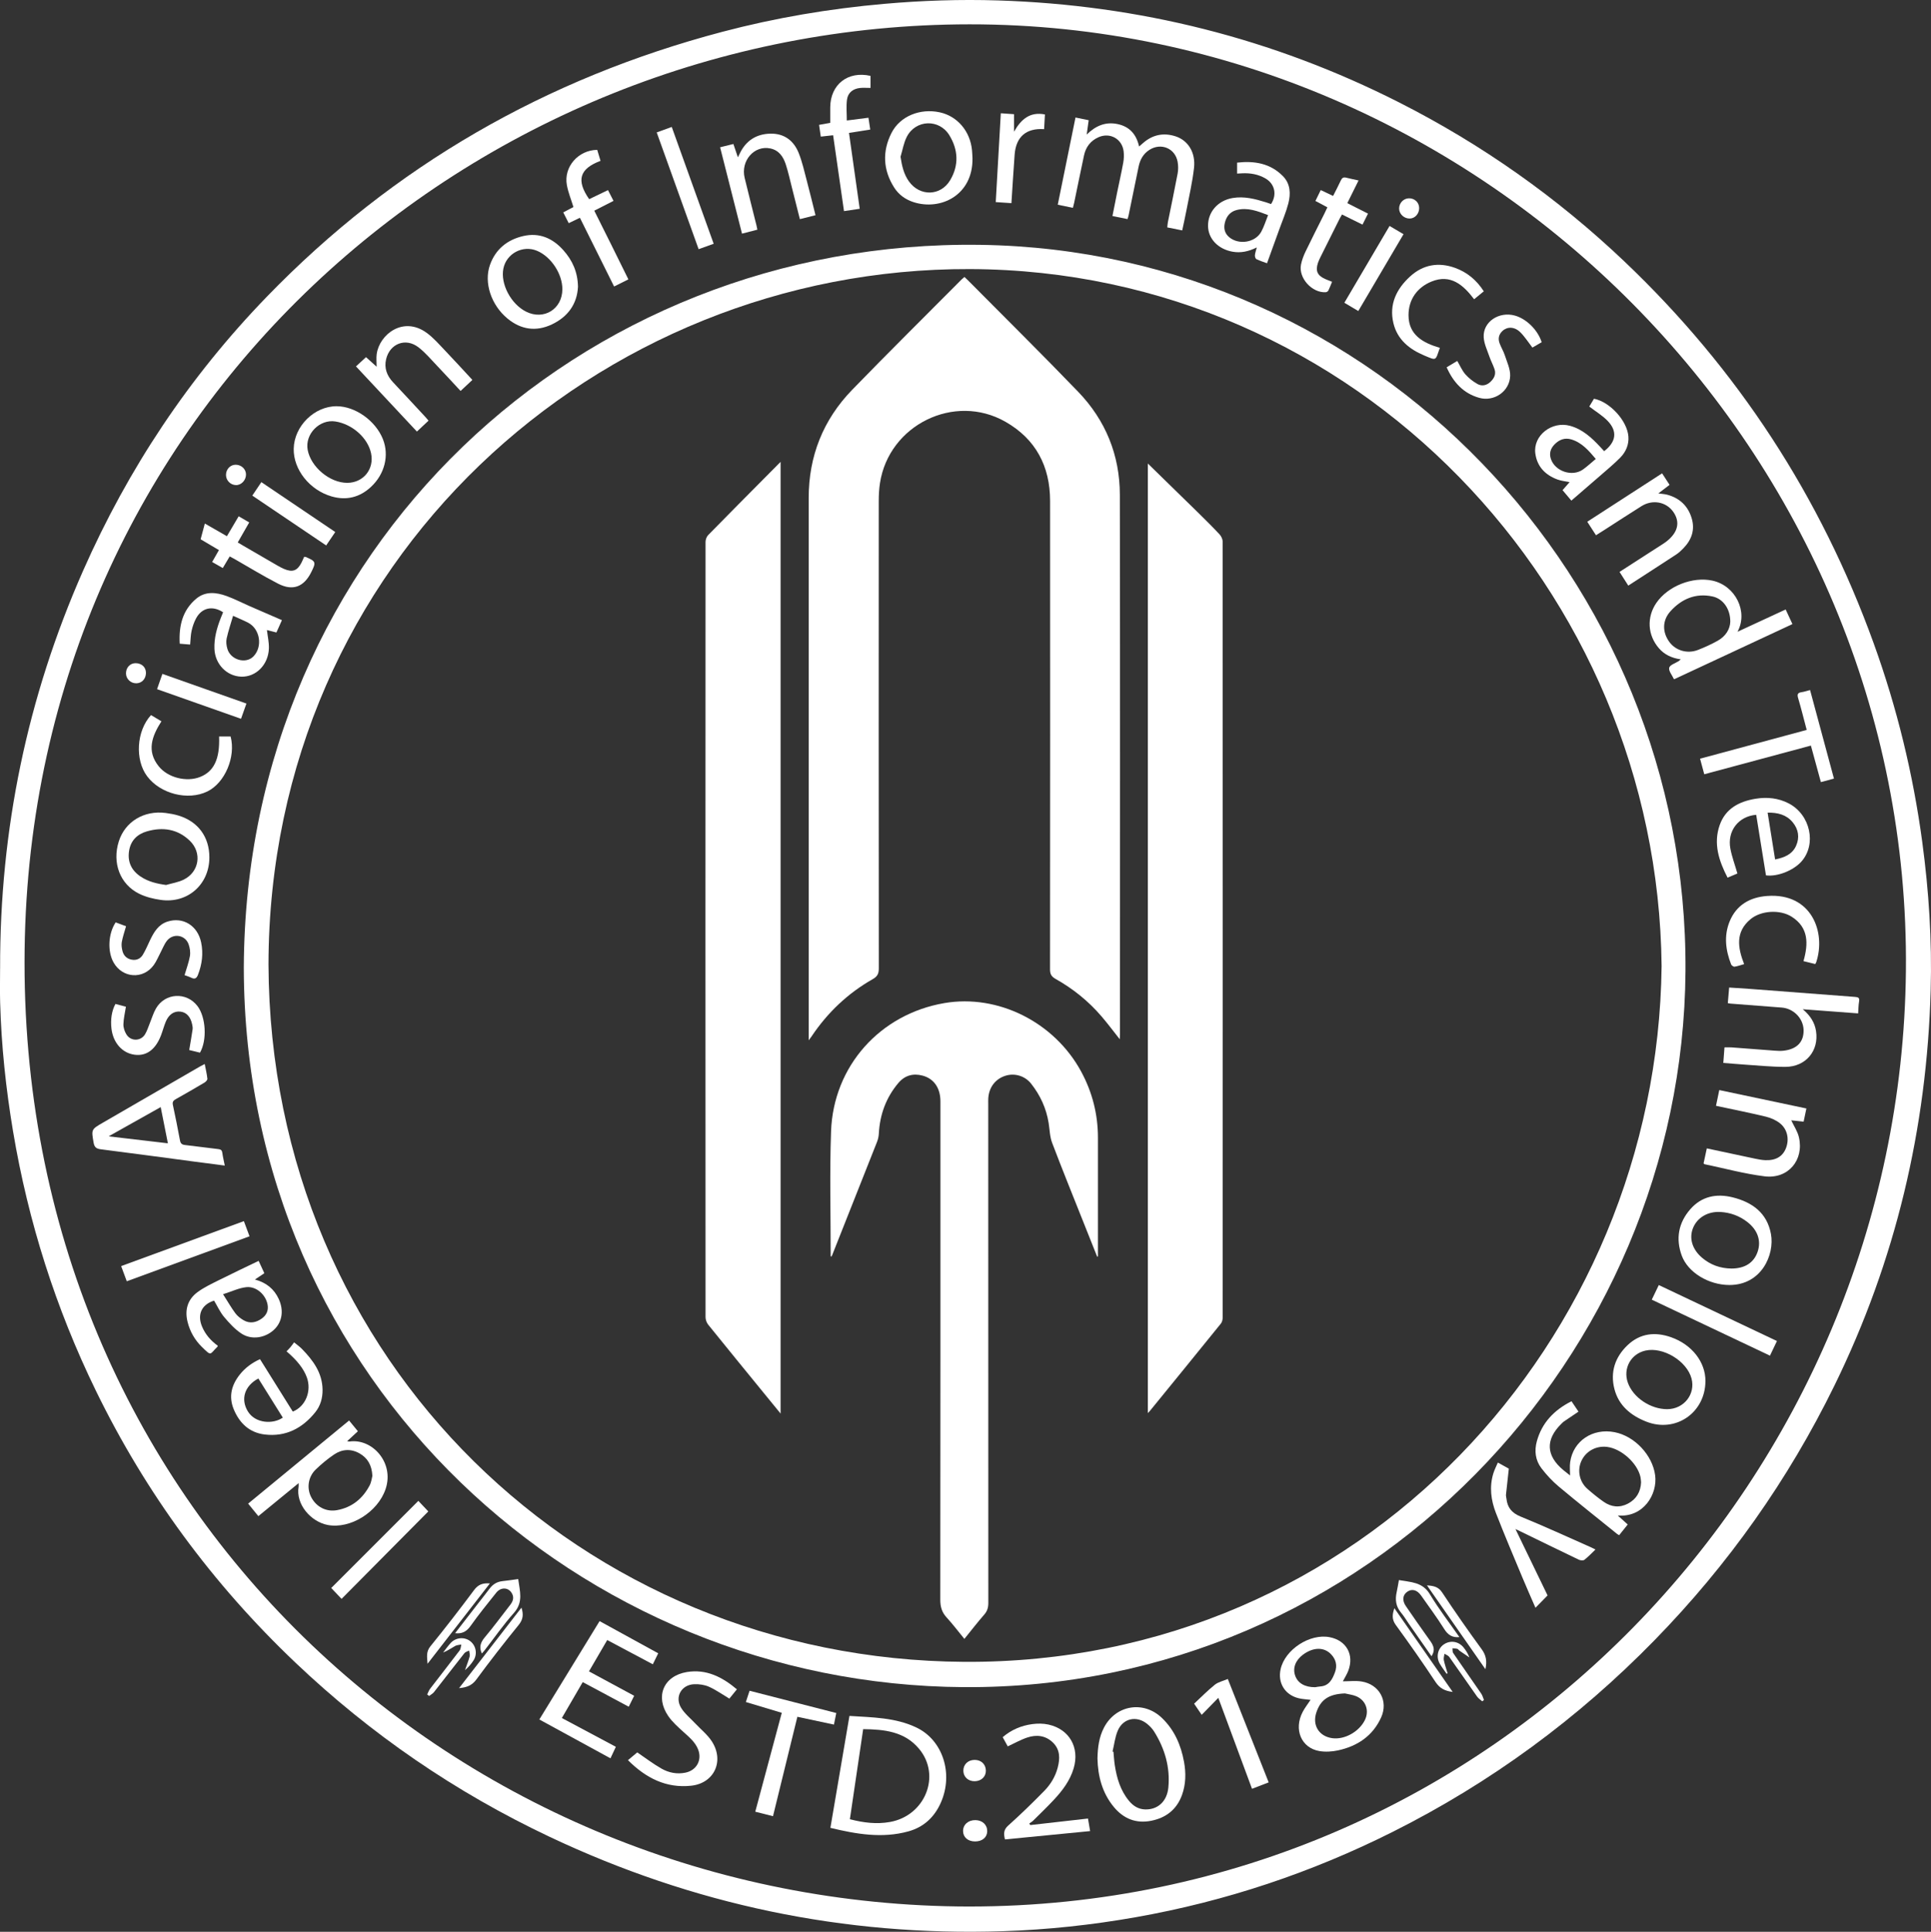 <?xml version="1.0" encoding="UTF-8"?>
<svg id="a" data-name="Layer 1" xmlns="http://www.w3.org/2000/svg" viewBox="0 0 1949.31 1949.86">
  <rect x="0" y="0" width="1949.31" height="1949.86" fill="#333333" stroke="none"/>
  <defs>
    <style>
      .b {
        fill: rgb(255, 255, 255);
        stroke-width: 0px;
      }
    </style>
  </defs>
  <path class="b" d="m.11,977.27c-.33-139.54,27.34-273.39,83.72-401.1,45.5-103.06,107-195.56,185.41-276.56C397.38,167.26,551.34,79.09,729.17,32.12c53.7-14.18,108.28-23.38,163.62-28.25,38.22-3.36,76.49-4.64,114.8-3.43,142.38,4.53,277.4,38.37,404.56,102.82,83.76,42.45,159.73,96.06,227.79,160.76,114.26,108.62,198.01,237.22,251.57,385.47,23.49,65.01,39.74,131.82,48.97,200.34,6.68,49.61,9.89,99.42,8.51,149.47-3.86,139.92-35.43,273.13-97.05,399.01-46.74,95.48-107.39,181.15-181.65,257.2-77.26,79.12-165.2,143.71-264.02,193.33-82.31,41.33-168.8,70.24-259.56,86.29-44.5,7.87-89.3,12.7-134.48,14.17-160.21,5.23-312.66-26.87-457.48-95.32-94.87-44.84-180.42-103.46-256.49-175.73-83.68-79.51-151.12-171.06-201.66-274.89-40.38-82.96-68.05-170.03-83.36-261.04-7.27-43.25-11.89-86.75-13.1-130.59-.32-11.48-.05-22.97-.05-34.46Zm978.16,947.1c531.96.07,940.55-436.4,945.72-944.49C1929.3,458.23,1497.74,24.28,978.78,24.55,476.26,24.8,31.89,415.96,24.86,958.22c-7.31,563.64,440.14,965.34,953.41,966.16Z"/>
  <path class="b" d="m246.11,976.73c1.86-423.45,339.39-735.45,743.71-729.59,398.06,5.76,714.43,337.65,711.64,733.25-2.73,387.89-319.96,725.08-728.55,722.55-386.4-2.39-726.11-306.91-726.8-726.2Zm24.92-3.26c1.75,401.64,317.34,701.52,702.22,703.94,400.55,2.52,699.74-325.07,704.11-702.31-3.88-379.37-308.2-702.14-698.09-703.51-376.42-1.32-707.4,294.91-708.24,701.88Z"/>
  <path class="b" d="m838.27,1844.98c6.48-38.09,12.81-75.29,19.23-112.99,23.24,1.5,46.38,1.56,67.67,11.74,26.63,12.73,37.43,46.54,24.66,75.63-6.48,14.78-17.33,24.89-32.83,29.17-26.4,7.3-52.39,2.79-78.73-3.55Zm19.68-8.72c13.65,3.55,26.86,5.19,40.39,2.8,35.56-6.29,51.94-46.79,29.52-73.77-14.63-17.61-35.11-19.72-56.51-19.96-4.5,30.5-8.93,60.54-13.41,90.92Z"/>
  <path class="b" d="m1085.69,118.61c4.49.92,8.82,1.8,13.33,2.73-.64,4.59-1.23,8.82-2.02,14.47,9.23-9.03,19.11-13.02,30.92-10.62,12.12,2.46,19.11,10.06,21.99,22.7,1.51-1.33,2.67-2.36,3.84-3.38,9.71-8.56,20.81-10.87,33.03-6.88,12.6,4.12,20.31,16.36,18.56,31.9-1.61,14.34-4.95,28.48-7.64,42.69-1.26,6.66-2.78,13.26-4.27,20.34-5.16-1.03-9.83-1.97-15.08-3.02.21-1.91.28-3.66.62-5.37,3.28-16.31,6.75-32.59,9.82-48.94.72-3.84.7-8.04,0-11.89-2.47-13.62-16.68-19.55-28.42-12.1-6.31,4-9.55,9.96-11,17.13-3.34,16.47-6.75,32.92-10.15,49.38-.2.96-.54,1.89-.99,3.4-4.9-.99-9.72-1.97-15.24-3.09,1.65-8.26,3.19-16.2,4.81-24.12,2.03-9.94,4.3-19.84,6.11-29.82.67-3.71.83-7.67.37-11.41-1.53-12.5-13.71-19.3-25.27-14.23-8.04,3.52-12.89,9.87-14.71,18.37-3.41,15.94-6.64,31.93-9.96,47.89-.33,1.6-.79,3.17-1.27,5.06-5.11-1.06-9.92-2.05-15.28-3.16,5.98-29.4,11.89-58.47,17.91-88.04Z"/>
  <path class="b" d="m1633.07,1529.66c3.95,3.56,6.87,6.2,10.09,9.1-2.92,3.65-5.68,7.1-8.64,10.79-.81-.48-1.53-.8-2.13-1.28-19.69-15.91-39.54-31.62-58.94-47.87-6.44-5.39-12.3-11.73-17.41-18.41-6.08-7.95-7.29-17.51-4.66-27.12,5.14-18.84,17.45-31.61,35.02-40.51,2.54,3.77,4.81,7.15,7.05,10.49-5.08,3.42-9.87,6.62-14.62,9.88-.95.65-1.77,1.52-2.6,2.33-16.32,15.96-15.64,32.19,1.97,46.84,2.27,1.89,4.62,3.67,6.76,5.37,0-4.67-.52-9.15.09-13.46,2.99-21.39,22.72-34.56,44.87-30.21,20.22,3.97,38.22,23.07,40.92,43.49,2.54,19.16-11.79,42.84-37.76,40.59Zm23.57-33.49c-.19-1.71-.23-3.56-.62-5.33-3.14-14.12-19.42-28.72-33.82-30.4-11.04-1.29-21.23,4.29-25.78,14.11-4.41,9.51-2.09,21.1,6.04,28.26,5.24,4.61,10.69,9.05,16.41,13.05,7.67,5.36,16.1,6.27,24.52,1.83,8.47-4.47,12.8-11.78,13.26-21.52Z"/>
  <path class="b" d="m1355.6,1697.07c6.53,0,12.77-.79,18.73.15,18.03,2.82,27.42,19.69,19.89,36.33-8.43,18.64-23.95,29-43.5,33.22-6.06,1.31-12.72,1.72-18.8.69-18.36-3.12-26.18-21.93-16.83-39.6,2.22-4.2,5.2-7.99,7.92-12.09-4.18-.55-8.31-.69-12.23-1.67-13.78-3.46-21.08-15.53-18.02-29.31,4.41-19.85,29.54-36.2,49.56-32.26,16.86,3.32,24.9,17.7,18.75,33.85-1.34,3.52-3.43,6.75-5.48,10.7Zm2.05,12.21c-16.08.64-24.48,6.12-28.85,19.34-4.23,12.82,2.74,24.01,16.1,25.84,12.38,1.7,27.07-6.45,32.9-18.24,4.69-9.47,1.08-19.98-8.67-24.08-3.59-1.51-7.64-1.94-11.48-2.86Zm-30.03-6.26c.98-.15,3.1-.61,5.25-.77,8.88-.67,12.16-7.3,14.75-14.25,2.54-6.8,1.07-13.1-4.07-18.38-7.09-7.29-17.83-7.09-28.1.47-7.69,5.67-10.68,13.57-8.02,21.22,2.59,7.45,9.62,11.78,20.19,11.7Z"/>
  <path class="b" d="m301.46,1497.03c-14.1,11.55-27.21,22.29-40.66,33.31-3.52-4.31-6.85-8.39-10.3-12.63,34.09-28.07,67.85-55.87,101.9-83.9,2.84,3.46,5.77,7.05,8.88,10.84-3.49,3.23-6.87,6.35-10.86,10.05,1.34.19,1.92.4,2.46.32,22.75-3.27,45.34,21.16,36.41,47.87-7.85,23.47-35.75,40.66-58.42,36.37-16.9-3.2-32.52-20.73-29.42-38.67.13-.75.02-1.54.02-3.56Zm74.45-7.39c-.6-10.93-4.92-18.09-13.04-22.67-8.62-4.86-17.51-4.3-25.52,1.08-6.6,4.43-12.79,9.62-18.54,15.12-7.81,7.46-9.38,18.94-4.65,28.02,5.14,9.86,15.19,15.13,26.19,13.08,15.08-2.8,25.87-11.68,32.86-25.09,1.71-3.28,2.09-7.25,2.71-9.54Z"/>
  <path class="b" d="m1753.98,637.68c16.87-7.81,32.49-15.04,48.6-22.5,2.3,4.96,4.5,9.68,6.86,14.75-39.97,18.63-79.56,37.09-119.29,55.62-.03-.02-.41-.14-.53-.39-1.74-3.77-5.35-8.02-4.58-11.2.69-2.84,6.23-4.5,9.62-6.7.51-.33.94-.78,2.05-1.73-9.11-1.29-16.46-4.73-22.07-11.22-11.48-13.27-12.47-31.25-2.6-45.73,11.6-17.02,36.72-26.92,56.75-22.49,23.27,5.14,36.17,31.48,25.19,51.58Zm-7.29-10.27c.02-12.85-7.26-23.09-17.98-25.37-17.01-3.63-31.23,2.5-42.49,15.03-8.26,9.19-8.22,20.96-1.14,30.76,6.39,8.84,18.19,12.4,29,8.19,6.8-2.65,13.5-5.71,19.87-9.26,8.1-4.52,12.51-11.7,12.75-19.34Z"/>
  <path class="b" d="m226.94,1176.49c-10.85-1.41-20.72-2.66-30.58-3.97-31.52-4.18-63.02-8.48-94.56-12.46-4.52-.57-6.5-2.05-7.3-6.69-2.3-13.37-2.51-13.32,9.51-20.27,32.71-18.92,65.41-37.85,98.12-56.76,1.27-.73,2.6-1.36,4.53-2.37,1.01,5.23,2.17,10.03,2.7,14.9.13,1.18-1.58,3.04-2.9,3.83-9.58,5.7-19.24,11.28-28.98,16.72-2.53,1.41-3.6,2.83-2.95,5.87,2.53,11.87,4.95,23.77,7.15,35.71.58,3.15,1.92,4.38,5.05,4.73,11.25,1.26,22.46,2.86,33.7,4.13,2.64.3,3.7,1.26,4.04,3.9.51,3.93,1.48,7.81,2.46,12.76Zm-117.28-29.5c19.99,2.35,39.65,4.65,59.83,7.02-2.45-12.34-4.8-24.15-7.26-36.55-17.75,9.97-35.01,19.66-52.57,29.52Z"/>
  <path class="b" d="m588.25,1697.86c-7.01,12.06-13.84,23.81-21.08,36.25,18.25,9.73,36.11,19.25,54.53,29.06-1.63,3.49-3.29,7.03-5.44,11.62-23.92-13.06-47.5-25.93-71.81-39.21,20.55-33.55,40.66-66.38,60.82-99.29,19.74,10.85,39.21,21.54,59.18,32.5-1.67,3.41-3.39,6.9-5.44,11.09-15.42-8.2-30.47-16.2-46.03-24.48-6.07,10.42-12.06,20.7-18.43,31.62,15.36,8.3,30.38,16.41,45.63,24.65-1.74,3.5-3.43,6.89-5.49,11.03-15.49-8.29-30.68-16.41-46.44-24.84Z"/>
  <path class="b" d="m1107.88,1775.13c.21-11.45,1.61-21.79,6.56-31.33,11.86-22.89,39.96-27.58,58.52-9.75,12.62,12.12,19.2,27.38,22.29,44.27,2.06,11.28,1.9,22.56-2.06,33.51-5.3,14.63-16.05,22.97-30.99,25.97-15.31,3.07-27.94-2-37.78-13.87-11.91-14.37-16.12-31.44-16.53-48.79Zm15.25-7.19c.3.1.59.19.89.29.43,4.47.65,8.96,1.32,13.39,2.01,13.13,5.7,25.66,14.38,36.13,4.18,5.04,9.39,8.41,16.21,8.62,12.84.4,22.18-8.13,23.5-22.12,1.94-20.45-3.55-39.18-14.32-56.43-1.81-2.91-4.34-5.53-7-7.72-10.6-8.7-24.39-5.83-29.75,6.78-2.79,6.57-3.56,14.01-5.25,21.05Z"/>
  <path class="b" d="m1744.19,1012.54c.46-5.35.88-10.26,1.35-15.76,7.51.49,14.61.9,21.69,1.44,35.18,2.67,70.35,5.41,105.53,8.04,3.03.23,4.59.87,3.97,4.45-.67,3.89-.66,7.89-.97,12.18-18.39-1.38-36.36-2.73-55.88-4.2,7.77,6.59,12.05,13.55,13.37,22.04,3.09,19.87-10.31,36.05-30.86,36.13-14.11.05-28.24-1.47-42.35-2.37-6.62-.42-13.24-1.05-20.39-1.62.4-5.27.77-10.3,1.18-15.69,2.63,0,4.92-.14,7.18.02,14.61,1.08,29.2,2.26,43.81,3.33,2.81.21,5.68.34,8.47.04,13.69-1.49,20.78-8.91,20.39-21.09-.37-11.65-10.16-21.58-22.07-22.48-17.26-1.3-34.51-2.66-51.77-4-.64-.05-1.27-.21-2.64-.45Z"/>
  <path class="b" d="m743.88,1705.15c-2.93,3.61-5.5,6.78-7.61,9.38-7.16-4.27-13.56-8.86-20.59-11.99-4.51-2.01-10.01-2.77-15-2.55-12.94.58-19.83,12.97-13.02,23.99,3.67,5.93,9.48,10.55,14.34,15.74,5.56,5.92,12.16,11.15,16.52,17.85,12.88,19.77,2.64,42.34-20.78,44.87-25.26,2.73-45.9-7.84-63.81-25.8,3.69-3.09,6.96-5.83,9.38-7.85,7.81,5.3,15.82,11.48,24.53,16.42,7.29,4.14,15.57,5.79,24.13,4.03,11.31-2.33,17-12.85,12.7-23.57-2.97-7.4-8.94-12.21-14.62-17.39-5.5-5.01-11.28-10.06-15.44-16.13-13.54-19.73-4.78-40.58,18.81-44.46,19.5-3.2,35.6,4.94,50.46,17.46Z"/>
  <path class="b" d="m339.91,410.04c18.8.09,39.17,14.59,46.61,33.17,6.52,16.29,1.95,35.25-12.03,48.25-11.35,10.55-24.72,13.94-39.72,9.62-22.25-6.4-38.67-27.15-38.27-48.11.43-22.86,20.84-43.04,43.42-42.93Zm10.6,77.33c16.35-.06,27.51-13.94,24.06-29.93-3.35-15.51-18.8-29.28-35.92-32.01-15.99-2.54-30.93,12.64-28.08,28.53,3.1,17.36,22.37,33.47,39.94,33.4Z"/>
  <path class="b" d="m1745.77,1297.04c-20.98-.04-41.9-12.7-48.12-29.8-6.2-17.05-3.26-32.95,8.61-46.61,11.44-13.16,26.52-16.14,42.78-12.09,19.66,4.9,34.72,15.53,38.69,36.94,3.91,21.07-9.64,51.65-41.97,51.56Zm2.05-16.63c13.61,0,22.7-5.82,26.5-17.01,3.74-11,.03-21.83-10.32-29.89-7.98-6.21-17.08-9.57-27.14-10.18-12.74-.77-23.56,5.61-27.8,16.21-4.11,10.26-.84,21.43,9,29.87,8.53,7.31,18.53,10.89,29.76,11Z"/>
  <path class="b" d="m583.46,289.47c-.86,17.27-10.11,30.3-26.42,38.01-15.91,7.52-31.14,5.28-44.75-5.96-16.49-13.61-24.02-36.26-17.68-54.11,5.63-15.86,17.44-25.39,33.51-29.13,16.32-3.8,29.82,2.16,40.64,14.34,8.98,10.11,14.46,21.85,14.7,36.85Zm-15.76,2.45c.02-15.54-11.36-32.8-25.59-38.78-14.34-6.03-30.86,2.68-33.95,17.9-3.14,15.49,7.59,35.87,22.93,43.54,17.89,8.96,36.58-2.61,36.61-22.66Z"/>
  <path class="b" d="m211.36,865.47c-.04,27.31-21.93,46.7-49.07,42.87-7.45-1.05-15.16-2.94-21.86-6.25-19.36-9.6-27.34-31.13-20.51-52.79,6.28-19.92,25.45-31.59,47.41-28.7,4.27.56,8.57,1.33,12.68,2.56,19.9,5.96,31.38,21.57,31.35,42.32Zm-43.73,27.81c5.99-1.76,12.38-2.71,17.88-5.44,15.66-7.78,18.65-27.17,6.03-39.29-12.27-11.79-27.2-13.99-43.14-9.43-9.86,2.82-16.48,9.29-18.11,19.81-1.73,11.21,2.57,19.88,11.93,26.03,7.57,4.98,16.07,7.03,25.4,8.31Z"/>
  <path class="b" d="m981.72,159.73c.47,37.59-32.4,53.08-59.6,44.28-8.18-2.65-14.95-7.57-19.52-14.8-11.23-17.75-12.05-36.49-2.64-55.03,8.63-17,28.97-25.11,48.74-20.8,17.81,3.89,30.71,19.08,32.54,38.38.25,2.65.32,5.31.48,7.97Zm-72.64-1.5c1.36,9.19,3.26,17.53,8.46,24.85,10.94,15.37,32.01,15.01,41.63-1.19,8.94-15.05,8.2-30.7-.84-45.42-10.26-16.7-33.94-15.83-42.91,1.57-3.18,6.18-4.29,13.43-6.34,20.19Z"/>
  <path class="b" d="m1721.6,1394.02c-.12,31.93-30.06,52.59-59.71,40.93-15.54-6.11-27.86-16.14-32.18-32.97-4.37-17.03.64-32.13,13.22-44.13,12.69-12.11,27.92-13.78,44.09-8.06,21,7.43,34.66,25.05,34.59,44.23Zm-38.57,28.35c16.82-.03,28.78-15.17,24.51-31.02-4.76-17.64-28.67-32.11-46.46-28.12-14.74,3.31-22.84,17.99-17.83,32.31,5.26,15.03,22.81,26.87,39.78,26.84Z"/>
  <path class="b" d="m262.46,1371.88c11.26,18.01,22.19,35.49,33.11,52.94,12.91-5.1,19.27-20.87,14.13-34.69-3.22-8.65-9.62-16.9-20.46-26.13,1.33-1.4,2.7-2.73,3.93-4.18,1.19-1.4,2.23-2.91,3.72-4.89,3.18,2.63,5.75,4.4,7.89,6.6,11.22,11.54,20.61,24.05,20.84,41.19.11,8.47-2.14,16.3-7.41,22.83-13.07,16.18-29.8,24.92-51,22.37-15.52-1.87-25.51-11.53-31.28-25.52-5.27-12.78-2.24-24.47,6.17-35,5.38-6.74,12.1-11.74,20.36-15.51Zm-1.66,19.52c-14.01,7.48-18,20.89-10.7,33.03,7.54,12.54,25.55,13.34,35.39,6.46-8.18-13.08-16.36-26.17-24.69-39.49Z"/>
  <path class="b" d="m1619.38,455.38c12.16-9.34,13.59-20.11,3.5-30.56-5.31-5.5-12.11-9.54-18.53-14.46,1.22-2.03,3.01-5,4.75-7.9,16.02,3.14,33.51,22.16,34.74,38.1.64,8.21-2.55,15.57-8.19,21.32-6.4,6.51-13.5,12.34-20.39,18.36-9.52,8.32-19.12,16.53-29,25.06-2.68-3.18-5.75-6.82-8.9-10.56,2.43-2.76,4.7-5.33,7.11-8.07-4.35-.92-8.49-1.29-12.25-2.68-12.31-4.55-20.6-13.07-22.35-26.35-2.37-17.97,16.62-32.86,34.97-27.86,12.77,3.49,21.99,12.1,30.69,21.44,1.23,1.32,2.44,2.65,3.86,4.18Zm-8.46,7.85c-7.18-8.48-14-16.42-24.56-19.66-6.79-2.08-12.46.23-17.19,5.12-4.02,4.15-5.47,9.07-3.53,14.68,4.33,12.53,21.64,18.19,32.44,10.46,4.31-3.09,8.21-6.75,12.84-10.6Z"/>
  <path class="b" d="m261.09,1272.68c1.83,3.95,3.76,8.13,5.76,12.45-3.2,2.15-6.03,4.05-9.5,6.37,11.53,3.14,19.36,9.54,24.03,19.65,5.36,11.61,3.49,23.41-4.94,31.19-8.92,8.23-22.57,10.44-32.78,3.68-6.62-4.39-12.27-10.57-17.44-16.73-4.1-4.89-6.79-10.95-10.11-16.49-12.54,3.95-17.23,13.97-12.19,26.08,3.35,8.06,8.87,14.37,15.89,19.43-.07.36-.03.75-.21.92-8.18,7.95-5.71,10.15-15.78.33-7.14-6.97-12.01-15.48-14.46-25.23-3.07-12.2.04-22.75,10.13-30.16,6.63-4.86,14.27-8.41,21.67-12.13,13.05-6.54,26.26-12.76,39.92-19.36Zm-35.91,33.67c4.82,7.56,8.27,13.63,12.41,19.2,2.12,2.85,5.19,5.24,8.29,7.04,6.28,3.65,12.53,2.43,18.26-1.62,4.74-3.35,7-8.01,6.03-13.83-1.7-10.12-11.29-18.98-21.48-17.92-7.48.78-14.67,4.33-23.51,7.13Z"/>
  <path class="b" d="m1782.71,883.56c-3.28-20.32-6.57-40.75-9.86-61.13-17.91,1.46-29.41,16.37-26.08,34.09,1.54,8.23,4.54,16.2,7.12,25.16-2.38,1-5.9,2.48-9.95,4.19-8.83-17.12-14.46-34.37-7.97-52.99,5.84-16.76,19.71-23.94,36.25-26.65,11.58-1.89,22.9-.78,33.5,4.72,21.84,11.33,28.32,41.32,12.72,58.71-8.16,9.09-24.24,15.44-35.72,13.9Zm9.23-16.05c9.31-1.91,17.23-5.04,21.15-13.75,3.81-8.45,2.4-16.78-3.44-23.83-6.38-7.69-15.19-9.84-25.27-9.67,2.56,15.97,5.01,31.31,7.56,47.24Z"/>
  <path class="b" d="m1279.05,265.73c-3.35-1.24-7.15-2.42-10.69-4.13-.96-.46-1.66-2.59-1.55-3.88.2-2.41,1.09-4.76,1.89-7.96-8.29,4.07-16.13,5.83-24.63,4.27-14.45-2.65-24.48-13.07-24.58-26.04-.11-14.15,9.99-25.56,24.74-28.11,11.73-2.02,22.79.91,33.8,4.33,1.73.54,3.42,1.18,5.08,1.75,6.19-9.5,3.8-20.38-5.67-25.86-7.27-4.21-15.24-5.57-23.56-5.17-1.63.08-3.26.17-5.05.27v-11.06c17.59-1.97,33.51.72,46.21,13.58,7.65,7.75,8.05,17.83,5.5,27.65-2.24,8.65-5.81,16.95-8.85,25.39-4.15,11.54-8.35,23.07-12.65,34.95Zm1.07-48.6c-10.68-4.08-20.75-8.03-31.87-5.11-6.58,1.73-10.32,6.57-11.81,12.97-1.28,5.52-.2,10.55,4.43,14.43,9.59,8.05,26.24,5.5,32.28-5.41,2.85-5.15,4.56-10.94,6.97-16.89Z"/>
  <path class="b" d="m1610.6,1564.03c-3.9,3.72-7.29,7.37-11.18,10.39-1.18.91-4.03.64-5.62-.12-20.55-9.83-41.01-19.85-61.49-29.81-.56-.27-1.14-.5-2.46-1.08,11.01,22.76,21.68,44.82,32.4,66.96-3.99,4.07-7.88,8.04-12.22,12.46-4.51-10.41-8.9-20.23-13.03-30.15-9.07-21.79-18.35-43.5-26.89-65.5-5.02-12.91-6.8-26.46-2.57-40.12,1.11-3.57,2.88-6.94,4.51-10.8,4.54,2.52,8.42,4.67,11.09,6.15-1.03,9.32-2.01,17.79-2.87,26.26-.13,1.29.31,2.63.45,3.95.95,9.08,5.41,14.52,14.31,18.15,23.86,9.71,47.27,20.54,70.85,30.94,1.36.6,2.67,1.3,4.73,2.32Z"/>
  <path class="b" d="m284.61,625.95c-1.73,3.87-3.55,7.93-5.58,12.46-3.37-.87-6.65-1.73-9.57-2.48.71,6.18,2.14,12.32,1.98,18.4-.45,16.55-13.02,29.14-27.86,28.67-14.75-.47-26.5-12.68-27.11-28.04-.43-10.9,2.46-21.08,6.35-31.07.77-1.99,1.6-3.96,2.39-5.89-10.63-6.98-21.46-4.63-27.26,6.13-2.1,3.89-3.57,8.26-4.54,12.59-.98,4.33-.98,8.87-1.47,13.88-3.22-.27-6.58-.55-10.51-.88-.99-17.81,2.68-33.78,16.77-45.5,9.12-7.59,20.03-6.43,30.41-2.66,7.95,2.88,15.53,6.81,23.3,10.21,10.79,4.72,21.6,9.38,32.71,14.2Zm-49.33-4.38c-2.33,8.02-4.84,15.36-6.49,22.89-.71,3.25-.23,7.05.7,10.32,3.22,11.41,18.75,15.78,26.47,7.67,9.4-9.88,6.56-27.67-5.53-33.94-4.42-2.29-9.06-4.16-15.15-6.93Z"/>
  <path class="b" d="m359.34,369.84c3.32-3.06,6.58-6.07,10.15-9.35,3.5,3.16,6.78,6.11,10.71,9.66,0-4.8-.47-8.89.08-12.83,2.78-19.81,26.86-38.64,50.53-21.3,6.9,5.05,12.65,11.75,18.62,17.98,9.19,9.6,18.13,19.45,27.43,29.47-4.03,3.77-7.76,7.26-11.91,11.15-8.08-8.67-15.89-17.23-23.89-25.6-6.09-6.37-11.83-13.27-18.76-18.57-12.84-9.82-28.82-3.63-32.53,12.13-2.1,8.94.79,16.67,7.06,23.32,11.07,11.75,22.02,23.62,33.01,35.44.89.96,1.7,2,2.75,3.24-3.87,3.64-7.6,7.14-11.73,11.02-20.44-21.86-40.74-43.55-61.51-65.77Z"/>
  <path class="b" d="m1611.12,540.26c-3.03-4.7-5.81-9-8.8-13.63,25.17-16.28,50.12-32.42,75.53-48.86,2.41,3.71,4.89,7.54,7.54,11.62-3.61,2.75-7,5.34-11.31,8.64,3.69.53,6.46.63,9.06,1.34,12.32,3.38,20.68,11.13,24.47,23.37,3.66,11.82.19,21.96-8.2,30.61-2.19,2.26-4.52,4.5-7.13,6.22-15.99,10.5-32.08,20.84-48.57,31.52-2.95-4.62-5.76-9.03-8.82-13.83,9.96-6.43,19.58-12.63,29.2-18.83,4.76-3.06,9.53-6.1,14.28-9.17,1.39-.9,2.78-1.84,4.08-2.87,11.55-9.1,13.87-19.55,6.64-29.8-7.15-10.13-20.86-12.7-32.01-5.72-12.27,7.68-24.38,15.62-36.56,23.44-2.93,1.88-5.88,3.73-9.4,5.95Z"/>
  <path class="b" d="m726.93,148.66c4.45-1.1,8.75-2.16,13.41-3.31,1.52,4.49,2.93,8.68,4.54,13.43.73-1.47,1.25-2.46,1.72-3.47,6.18-13.21,16.72-20.11,31.14-20.4,13.93-.29,23.55,7.07,28.54,19.56,3.61,9.05,5.71,18.72,8.23,28.19,3.02,11.37,5.76,22.81,8.72,34.57-5.4,1.35-10.32,2.59-15.78,3.96-2.73-10.83-5.33-21.28-7.99-31.71-2.01-7.89-3.73-15.89-6.26-23.62-2.52-7.67-6.83-14.18-15.57-16.02-16.21-3.42-30.08,12.38-25.93,29.68,3.85,16.01,7.95,31.96,11.93,47.93.32,1.27.54,2.56.92,4.38-5.14,1.33-10.06,2.6-15.51,4.01-7.36-29.03-14.65-57.78-22.11-87.18Z"/>
  <path class="b" d="m1719.72,1174.29c1.04-4.84,2.12-9.82,3.27-15.15,16.54,3.53,32.76,7.03,49,10.44,3.25.68,6.55,1.3,9.85,1.45,10.56.51,17.65-3.62,20.96-11.89,3.62-9.05,1.68-19.28-6.02-25.37-4-3.17-9.17-5.44-14.17-6.65-16.46-3.96-33.09-7.26-50.35-10.96,1.12-5.36,2.18-10.46,3.31-15.88,29.37,6.2,58.4,12.34,87.94,18.58-.89,4.24-1.79,8.55-2.79,13.3-4.52-.49-8.71-.94-12.49-1.34,2.7,5.8,6.38,11.17,7.74,17.08,5.33,23.14-10.94,42.41-34.7,39.44-20.38-2.54-40.39-8.03-60.55-12.23-.28-.06-.5-.4-1-.82Z"/>
  <path class="b" d="m1040.04,1842.16c19.17-2.17,38.34-4.34,58.27-6.6.63,3.75,1.3,7.71,2.15,12.68-28.98,2.84-57.41,5.62-85.97,8.41-1.42-5.93-1.35-9.85,3.28-13.98,12.53-11.19,24.57-22.96,36.34-34.95,6.44-6.56,11.26-14.47,13.63-23.55,2.38-9.1,2.55-18.03-4.73-25.19-7.41-7.29-16.63-8.33-26.02-5.18-6.68,2.24-12.91,5.8-19.68,8.94-1.44-2.63-3.18-5.81-5.1-9.3,8.75-7.53,18.82-11.7,29.84-13.18,5.34-.72,11.07-.71,16.3.44,21.18,4.67,31.7,23.21,25.49,44.19-3.64,12.3-11.16,22.28-19.71,31.47-6.8,7.31-14.02,14.24-21.12,21.28-1.15,1.14-2.62,1.95-3.94,2.91l.97,1.62Z"/>
  <path class="b" d="m1823.83,736.75c-2.97-11.18-5.55-21.66-8.62-32-1.13-3.8-.62-5.53,3.45-6.09,2.74-.38,5.4-1.34,8.57-2.16,8.05,29.83,16,59.31,24.11,89.38-4.4,1.18-8.63,2.31-13.2,3.54-3.44-12.56-6.71-24.52-10.08-36.85-36.03,9.69-71.59,19.25-107.64,28.94-1.48-5.47-2.8-10.36-4.24-15.72,35.99-9.71,71.55-19.3,107.65-29.04Z"/>
  <path class="b" d="m844.21,1729.06c-.74,3.65-1.48,7.36-2.36,11.68-12.28-2.62-24.25-5.17-36.92-7.87-8.18,33.35-16.31,66.52-24.6,100.33-6.08-1.53-11.79-2.97-17.9-4.52,8.95-33.4,17.8-66.42,26.76-99.83-12.15-3.65-23.87-7.17-36.26-10.89,1.37-4.15,2.59-7.85,3.75-11.37,29.22,7.5,58.13,14.92,87.54,22.47Z"/>
  <path class="b" d="m634.33,281.98c-4.86,2.43-9.42,4.71-14.41,7.2-11.51-23.13-22.9-46.02-34.52-69.37-3.76,1.81-7.28,3.51-11.29,5.44-1.86-3.67-3.62-7.14-5.51-10.87,3.77-1.98,7.27-3.83,10.27-5.41-2.33-7.62-5.28-14.75-6.63-22.17-3.34-18.3,11.43-35.32,30.65-35.53,1.08,3.61,2.21,7.36,3.33,11.09-21.25,7.97-24.71,19.6-11.46,38.68,6.17-2.97,12.4-5.98,19-9.15,1.83,3.58,3.56,6.95,5.57,10.87-6.4,3.26-12.68,6.46-19.42,9.9,5.86,11.73,11.59,23.16,17.27,34.6,5.68,11.44,11.32,22.89,17.16,34.71Z"/>
  <path class="b" d="m867.86,210.73c-5.43.81-10.32,1.54-15.86,2.36-3.66-25.55-7.28-50.8-10.98-76.57-4.23.47-8.12.9-12.45,1.38-.57-3.92-1.12-7.64-1.73-11.86,4.16-.75,8-1.44,11.27-2.03,0-5.49-.03-10.59,0-15.69.18-23.13,17.85-36.95,40.68-31.73v12.16c-3.84,0-7.3-.31-10.69.06-7.05.78-12.14,4.74-13.07,11.74-.89,6.75-.19,13.71-.19,21.08,7.8-1,14.66-1.87,21.85-2.79.62,4.07,1.16,7.64,1.81,11.93-7.02,1.11-13.83,2.19-21.45,3.39,3.58,25.36,7.15,50.63,10.81,76.56Z"/>
  <path class="b" d="m1344.7,284.39c-1.27,3.09-2.34,6.03-3.71,8.82-.4.82-1.65,1.66-2.56,1.73-13.88,1-27.83-14.36-25.09-27.89.91-4.5,2.59-8.96,4.58-13.12,6.12-12.75,12.58-25.34,18.89-38,1.03-2.07,1.98-4.17,3.16-6.66-3.99-2.13-7.76-4.13-12.08-6.43,1.77-3.61,3.47-7.09,5.38-10.99,4.16,1.97,8,3.8,12.48,5.93,2.69-5.36,5.39-10.44,7.8-15.65,1.17-2.55,2.64-3.52,5.42-2.79,3.99,1.03,8.05,1.82,12.47,2.81-3.83,7.73-7.44,15-11.35,22.9,6.83,3.46,13.58,6.88,20.88,10.58-1.85,3.7-3.58,7.18-5.53,11.09-7.04-3.48-13.7-6.77-20.73-10.23-.92,1.64-1.76,3.03-2.49,4.48-6.41,12.8-12.81,25.61-19.18,38.43-.96,1.93-1.91,3.9-2.58,5.94-2.66,8.03-.66,12.62,7.01,16.16,2.24,1.03,4.57,1.85,7.22,2.91Z"/>
  <path class="b" d="m231.87,561.65c-2.31,3.89-4.5,7.56-6.97,11.71-3.61-2.05-6.98-3.97-10.74-6.11,2.3-4.03,4.41-7.75,6.84-12-6.12-3.62-12.07-7.14-18.47-10.93,1.35-5.04,2.71-10.1,4.25-15.88,7.58,4.35,14.73,8.46,22.28,12.79,3.97-6.72,7.83-13.27,11.87-20.12,3.56,2.08,6.95,4.06,10.65,6.22-3.89,6.78-7.59,13.23-11.58,20.2,2.12,1.26,4.05,2.42,6,3.56,11.36,6.6,22.72,13.21,34.11,19.78,2.16,1.24,4.37,2.43,6.65,3.41,8.51,3.64,13.39,1.86,17.58-6.35.97-1.91,1.79-3.9,2.68-5.87.61.04,1.15-.06,1.58.12,10.34,4.39,10.65,5.27,5.57,15.41-7.43,14.81-18.54,19.17-33.33,11.6-15.09-7.72-29.55-16.67-44.29-25.06-1.42-.81-2.89-1.54-4.67-2.48Z"/>
  <path class="b" d="m1453.52,351.11c-4.69,13.14-2.99,13.07-15.72,7.73-14.99-6.29-27.23-16.03-31.19-32.71-4.51-18.98,3.1-34.44,16.73-46.97,13.13-12.07,28.73-14.84,45.53-8.77,12.1,4.37,21.63,12.21,29,23.64-3.26,2.67-6.4,5.25-9.76,8.01-10.96-14.47-23.76-25.73-43.04-17.85-14.49,5.93-23.18,18.08-23.19,33.88-.01,19.98,14.52,27.99,31.64,33.04Z"/>
  <path class="b" d="m152.44,721.78c3.65,2.18,7.05,4.22,10.51,6.29-9.5,14.88-15.26,29.98-2.6,45.56,9.38,11.54,28.1,15.92,41.52,10.66,14.12-5.53,20.15-18.2,19.3-40.88h11.64c5.4,20.66-5.79,46.88-23.54,55.49-19.55,9.48-47.43,2.42-60.75-15.4-12.46-16.66-10.79-45.63,3.92-61.71Z"/>
  <path class="b" d="m1760.67,973.14c-3.35.96-6.45,2.13-9.65,2.6-1.06.16-3.06-1.22-3.49-2.33-5.53-14.22-7.42-28.78-1.53-43.27,6.82-16.77,20.6-24.5,37.85-25.78,44.92-3.36,59.6,36.66,49.61,66.81-.2.59-.59,1.12-1.01,1.9-3.96-.98-7.78-1.92-11.87-2.93,4.97-17.54,5.36-33.86-11.92-44.84-11.83-7.51-30.98-6.27-41.49,2.45-15.45,12.82-13.04,28.7-6.49,45.4Z"/>
  <path class="b" d="m1460.38,370.73c3.87-2.32,7.4-4.43,10.72-6.41,2.79,4.76,4.81,9.65,8.1,13.42,3.41,3.9,7.74,7.29,12.26,9.84,4.31,2.43,9.12,1.56,12.95-1.99,3.77-3.49,6.04-7.73,4.29-12.94-1.47-4.38-3.73-8.5-5.22-12.87-2.18-6.39-5.34-12.83-5.71-19.38-.88-15.59,15.49-26.43,31.67-21.82,11.58,3.3,23,14.55,26.85,26.82-3.27,1.9-6.64,3.87-9.34,5.44-4.24-5.46-7.69-10.99-12.2-15.45-5.87-5.79-13.06-5.88-17.94-1.41-3.75,3.43-4.72,7.67-3.08,12.27,1.5,4.21,3.98,8.07,5.35,12.31,2.22,6.87,5.64,13.97,5.41,20.87-.52,15.61-16.2,26.37-31.31,22.1-15.93-4.5-26.11-15.69-32.81-30.81Z"/>
  <path class="b" d="m116.76,931.01c3.79,1.42,7.34,2.74,10.49,3.91-1.54,5.52-3.36,10.65-4.3,15.92-.53,2.98-.05,6.34.75,9.32,1.25,4.68,4.57,7.71,9.45,8.55,4.78.82,8.72-1.11,11.09-5.09,2.79-4.69,4.91-9.77,7.27-14.7,3.88-8.09,8.33-15.71,17.56-18.69,15.67-5.06,30.44,4.06,33.97,20.97,2.35,11.23.94,22.13-3.21,32.79-1.38,3.55-3.2,4.63-6.73,2.9-2.35-1.15-4.91-1.9-6.79-2.61,1.94-6.65,4.29-12.85,5.41-19.26.65-3.74,0-8.05-1.25-11.7-3.33-9.74-15.67-11.78-22.02-3.64-2.71,3.47-4.29,7.82-6.39,11.76-2.26,4.24-4.07,8.82-6.86,12.67-10.68,14.74-31.58,13.28-40.55-2.63-6.28-11.13-5.46-29.16,2.11-40.46Z"/>
  <path class="b" d="m116.54,1013.34c3.95,1.05,7.62,2.03,10.58,2.81-.95,6.14-2.4,11.95-2.54,17.79-.08,3.42,1.25,7.31,3.1,10.26,4.42,7.03,14.42,6.89,18.73-.2,2.21-3.64,3.42-7.88,5.07-11.86,1.96-4.75,3.4-9.79,5.95-14.2,9.18-15.87,30.82-17.02,41.92-2.45,8.48,11.13,9.86,34.3,2.53,47.03-3.82-.93-7.76-1.9-10.87-2.66,1.21-7.26,2.42-14.06,3.42-20.89.23-1.59-.11-3.33-.44-4.94-1.63-7.8-5.82-12.29-11.93-12.95-6.4-.68-11.69,2.84-14.78,10.33-1.83,4.44-3.03,9.14-4.75,13.63-5.51,14.38-14.7,21.1-26.55,19.57-12.48-1.61-21.68-11.88-23.44-26.17-1.14-9.23.24-18.28,4.01-25.1Z"/>
  <path class="b" d="m1229.86,1713.74c-5.83,5.97-11.14,11.4-16.77,17.16-2.44-3.6-4.55-6.7-7.64-11.25,6.89-6.41,13.52-13.24,20.89-19.14,3.46-2.77,8.35-3.78,13.12-5.81,13.78,34.87,27.38,69.28,41.25,104.38-5.61,2.16-10.94,4.21-16.83,6.47-11.34-30.6-22.53-60.79-34.02-91.81Z"/>
  <path class="b" d="m1667.44,1311.83c2.48-5.17,4.7-9.79,7.08-14.74,39.8,18.85,79.25,37.54,119.26,56.49-2.39,5.02-4.63,9.72-7.03,14.77-39.89-18.9-79.36-37.59-119.31-56.51Z"/>
  <path class="b" d="m246.19,1232.56c1.96,5.27,3.69,9.91,5.7,15.31-41.33,15.14-82.44,30.2-123.91,45.39-1.92-5.17-3.69-9.95-5.68-15.32,41.24-15.1,82.23-30.12,123.9-45.38Z"/>
  <path class="b" d="m662.94,133.67c5.22-1.9,9.99-3.64,15.18-5.53,14.12,39.33,28.13,78.36,42.33,117.91-5.07,1.82-9.82,3.53-15.2,5.46-14.16-39.43-28.16-78.43-42.31-117.83Z"/>
  <path class="b" d="m344.81,1613.86c-3.72-3.92-7.25-7.64-10.43-10.99,29.11-29.11,58.46-58.47,87.93-87.94,3.02,3.2,6.62,7.01,10.05,10.65-28.88,29.12-58.14,58.61-87.56,88.27Z"/>
  <path class="b" d="m1010.29,114.33c4.37.3,8.66.6,13.33.93v17.72c7.16-12.66,16.13-20.4,31.21-17.46-.28,5.08-.55,9.96-.82,14.84-18.16-1.21-28.44,7.75-29.76,25.81-1.18,16.06-2.14,32.14-3.24,48.89-5.22-.35-10.24-.69-15.82-1.07,1.71-29.98,3.39-59.45,5.11-89.66Z"/>
  <path class="b" d="m248.76,710.15c-1.91,5.4-3.56,10.06-5.45,15.38-28.29-9.98-56.26-19.85-84.76-29.91,1.78-5.1,3.5-10.01,5.39-15.42,28.29,9.99,56.25,19.86,84.82,29.95Z"/>
  <path class="b" d="m1402.74,228.07c4.77,2.81,9.17,5.41,14.09,8.32-15.32,26.02-30.44,51.71-45.65,77.55-4.83-2.87-9.23-5.48-14.07-8.35,15.29-25.97,30.41-51.67,45.63-77.52Z"/>
  <path class="b" d="m338.44,537.01c-3.18,4.69-5.97,8.81-9.18,13.54-24.76-16.71-49.34-33.3-74.56-50.31,3.06-4.56,5.97-8.88,9.13-13.59,24.96,16.85,49.57,33.46,74.6,50.36Z"/>
  <path class="b" d="m459.4,1648.49c7.45-9.63,14.75-19.07,22.06-28.51,4.28-5.52,8.64-10.99,12.84-16.57,3.29-4.37,7.48-6.89,12.96-7.46,5.1-.53,10.18-1.34,15.86-2.11,1.57,12,5.42,23.22-4.26,34.09-10.71,12.03-19.96,25.34-29.86,38.09-.78,1-1.66,1.92-2.58,2.99-2.96-6.37-1.39-11.15,2.9-16.26,8.99-10.69,17.25-21.98,25.85-33,2.92-3.75,3.98-7.69,1.32-11.96-3.55-5.69-10.98-5.9-15.55-.17-8.82,11.05-17.75,22.05-25.92,33.57-3.99,5.62-8.51,8.11-15.62,7.3Z"/>
  <path class="b" d="m1445.05,1671.71c-7.63-10.93-15.32-21.94-23-32.95-2.57-3.69-4.85-7.61-7.74-11.03-5.21-6.18-6.1-13.04-4.41-20.62.86-3.87,1.46-7.8,2.27-12.23,11.87,2.17,23.73,1.76,31.27,14.3,8.98,14.92,19.71,28.79,29.79,43.25-7.3.71-11.64-2.3-15.38-8.25-7.25-11.54-15.43-22.51-23.26-33.69-4.02-5.74-9.28-7.13-14.02-3.81-4.69,3.27-5.27,8.83-1.37,14.47,7.47,10.82,14.89,21.68,22.59,32.34,3.96,5.49,8.29,10.61,3.27,18.23Z"/>
  <path class="b" d="m526.4,1622.69c2.19,6.81,1.71,11.89-2.77,17.4-14.69,18.06-28.98,36.47-42.81,55.2-4.37,5.92-9.64,7.98-17.4,8.65,21.23-27.39,41.96-54.14,62.98-81.24Z"/>
  <path class="b" d="m494.52,1598.25c-21.05,27.13-41.62,53.64-62.93,81.11-.44-6.9-1.61-12.08,2.86-17.59,15.12-18.62,29.81-37.61,44.13-56.84,4.04-5.42,8.58-7.28,15.94-6.68Z"/>
  <path class="b" d="m1407.61,1623.29c19.79,28.4,39.19,56.24,58.87,84.49-7.63-.95-13-3.48-17.25-9.9-12.93-19.54-26.38-38.74-40.19-57.67-4.05-5.56-3.66-10.43-1.44-16.92Z"/>
  <path class="b" d="m1499.48,1684.82c-19.86-28.49-39.21-56.24-58.98-84.6,6.63.46,11.45,1.31,15.31,7.15,12.84,19.41,26.18,38.49,39.9,57.29,4.44,6.09,5.6,12.03,3.78,20.16Z"/>
  <path class="b" d="m431.26,1710.27c.96-1.9,1.64-4.01,2.91-5.66,9.92-12.94,20.01-25.75,29.86-38.75,1.16-1.52,1.14-3.94,1.66-5.94-2.08.45-4.4.46-6.18,1.44-3.98,2.21-7.69,4.91-12.22,6.64,2.52-3.2,4.86-6.56,7.6-9.57,5.11-5.62,13.58-6.45,19.47-2.15,6.09,4.44,7.86,13.03,3.69,19.61-2.29,3.62-5.15,6.88-8.65,9.88,1.61-4.63,3.45-9.2,4.73-13.92.48-1.77-.35-3.88-.59-5.84-1.59.85-3.68,1.32-4.71,2.62-10.33,13.04-20.44,26.26-30.74,39.33-1.26,1.6-3.27,2.61-4.93,3.9-.63-.53-1.27-1.06-1.9-1.58Z"/>
  <path class="b" d="m1460.32,1689.46c-2.33-3.41-4.87-6.7-6.94-10.27-3.95-6.82-1.97-15.31,4.27-19.47,6.44-4.3,14.67-3.1,19.72,3.08,2.41,2.95,4.44,6.2,5.98,10.18-3.3-2.24-6.62-4.45-9.9-6.73-.81-.56-1.38-1.69-2.24-1.93-1.59-.45-3.3-.44-4.96-.62.2,1.6-.13,3.57.68,4.76,9.37,13.74,18.96,27.34,28.36,41.06,1.28,1.88,1.85,4.25,2.74,6.39-.57.45-1.15.9-1.72,1.35-1.75-1.57-3.86-2.88-5.18-4.75-9.43-13.3-18.64-26.75-28.09-40.03-1.05-1.48-3.21-2.17-4.85-3.23-.27,2.13-1.1,4.38-.68,6.37.94,4.52,2.49,8.9,3.8,13.34-.33.16-.65.33-.98.49Z"/>
  <path class="b" d="m984.25,1858.7c-7.14-.04-11.97-4.23-12.05-10.44-.08-6.54,5.29-11.26,12.59-11.09,7.09.17,11.95,4.85,11.78,11.38-.15,6.11-5.1,10.19-12.33,10.15Z"/>
  <path class="b" d="m984.01,1797.91c-6.57.11-11.4-4.29-11.52-10.47-.12-6.44,4.66-11.06,11.45-11.06,6.54,0,11.14,4.39,11.28,10.75.13,6.12-4.6,10.67-11.21,10.78Z"/>
  <path class="b" d="m147.34,679.28c-.06,6-4.21,10.39-9.84,10.41-5.65.02-10.3-4.49-10.31-10-.02-5.95,4.25-10.4,9.87-10.3,6.12.11,10.34,4.17,10.28,9.9Z"/>
  <path class="b" d="m237.99,469.08c5.72.06,10.34,4.47,10.35,9.88,0,5.79-4.8,10.83-10.19,10.68-5.56-.16-10.03-4.76-10.01-10.29.03-5.78,4.38-10.32,9.85-10.26Z"/>
  <path class="b" d="m1432.63,209.89c.07,5.8-4.18,10.59-9.49,10.7-5.74.12-10.75-4.58-10.75-10.09,0-5.6,4.42-10.22,9.89-10.33,5.73-.12,10.28,4.16,10.35,9.71Z"/>
  <path class="b" d="m816.36,1050.05v-7.44c0-179.97,0-359.95,0-539.92,0-42.3,14.59-79.02,43.93-109.27,36.43-37.55,73.64-74.33,110.53-111.44.8-.8,1.71-1.5,2.76-2.42,1.35,1.27,2.56,2.37,3.71,3.52,37.07,37.39,74.54,74.39,111.06,112.31,27.71,28.77,42.05,63.95,42.12,103.92.31,181.64.13,363.28.13,544.92,0,1.45-.13,2.91-.21,4.77-6.35-8-12.16-15.82-18.49-23.19-13.14-15.31-28.69-27.83-46.25-37.69-4.19-2.35-5.66-4.83-5.66-9.65.14-157.64.18-315.29.06-472.93-.03-34.89-14.45-62.36-45.06-79.82-51.49-29.37-117.59,3.11-126.67,61.88-.91,5.9-1.25,11.93-1.25,17.91-.07,157.31-.08,314.62.07,471.93,0,5.27-1.33,8.14-6.1,10.85-25.18,14.31-45.7,33.76-61.8,57.86-.62.93-1.34,1.81-2.89,3.9Z"/>
  <path class="b" d="m787.99,466.18v960.62c-5.96-7.3-11.3-13.82-16.63-20.35-18.85-23.11-37.75-46.18-56.46-69.4-1.6-1.99-2.67-5.03-2.67-7.58-.12-260.82-.12-521.63,0-782.45,0-2.35,1.07-5.31,2.68-6.96,20.74-21.2,41.67-42.22,62.56-63.28,3.27-3.3,6.55-6.6,10.52-10.59Z"/>
  <path class="b" d="m1158.75,467.88c16.81,16.41,33.76,32.9,50.63,49.46,7.37,7.24,14.72,14.51,21.76,22.06,1.71,1.83,3.09,4.8,3.09,7.25.14,260.97.13,521.94.06,782.9,0,2.16-.52,4.8-1.81,6.4-23.76,29.42-47.67,58.71-71.56,88.03-.51.62-1.1,1.18-2.18,2.32V467.88Z"/>
  <path class="b" d="m1107.54,1268.38c-4.41-11.06-8.82-22.11-13.22-33.18-10.81-27.21-21.84-54.32-32.22-81.69-2.36-6.22-2.43-13.3-3.51-19.99-2.38-14.8-8.43-27.97-17.68-39.68-6.24-7.9-16.59-10.99-26.03-7.99-10.11,3.22-16.54,11.68-17.23,22.76-.12,1.99-.04,4-.04,6,0,167.82-.02,335.63.08,503.45,0,4.6-1.07,8.17-4.15,11.7-6.78,7.77-13.1,15.96-20.02,24.49-6.07-7.4-11.66-14.83-17.92-21.64-4.83-5.25-6.4-10.83-6.39-17.94.19-167.65.15-335.3.14-502.95,0-13.42-6.48-23.01-18.14-26.07-9.47-2.48-17.84-.2-24.31,7.46-12.48,14.78-18.72,31.98-19.74,51.22-.15,2.76-.77,5.62-1.79,8.2-15.07,38.23-30.24,76.41-45.39,114.6-.18.46-.5.86-.75,1.29-.24-.17-.66-.32-.66-.47.01-41.99-1.12-84.03.37-125.96,2.35-65.98,49.48-118.36,114.33-129.5,54.26-9.32,111.32,19.31,138.28,69.35,11.2,20.79,16.81,42.97,16.81,66.58,0,38.33,0,76.66,0,114.99v4.8c-.27.06-.55.12-.82.18Z"/>
</svg>